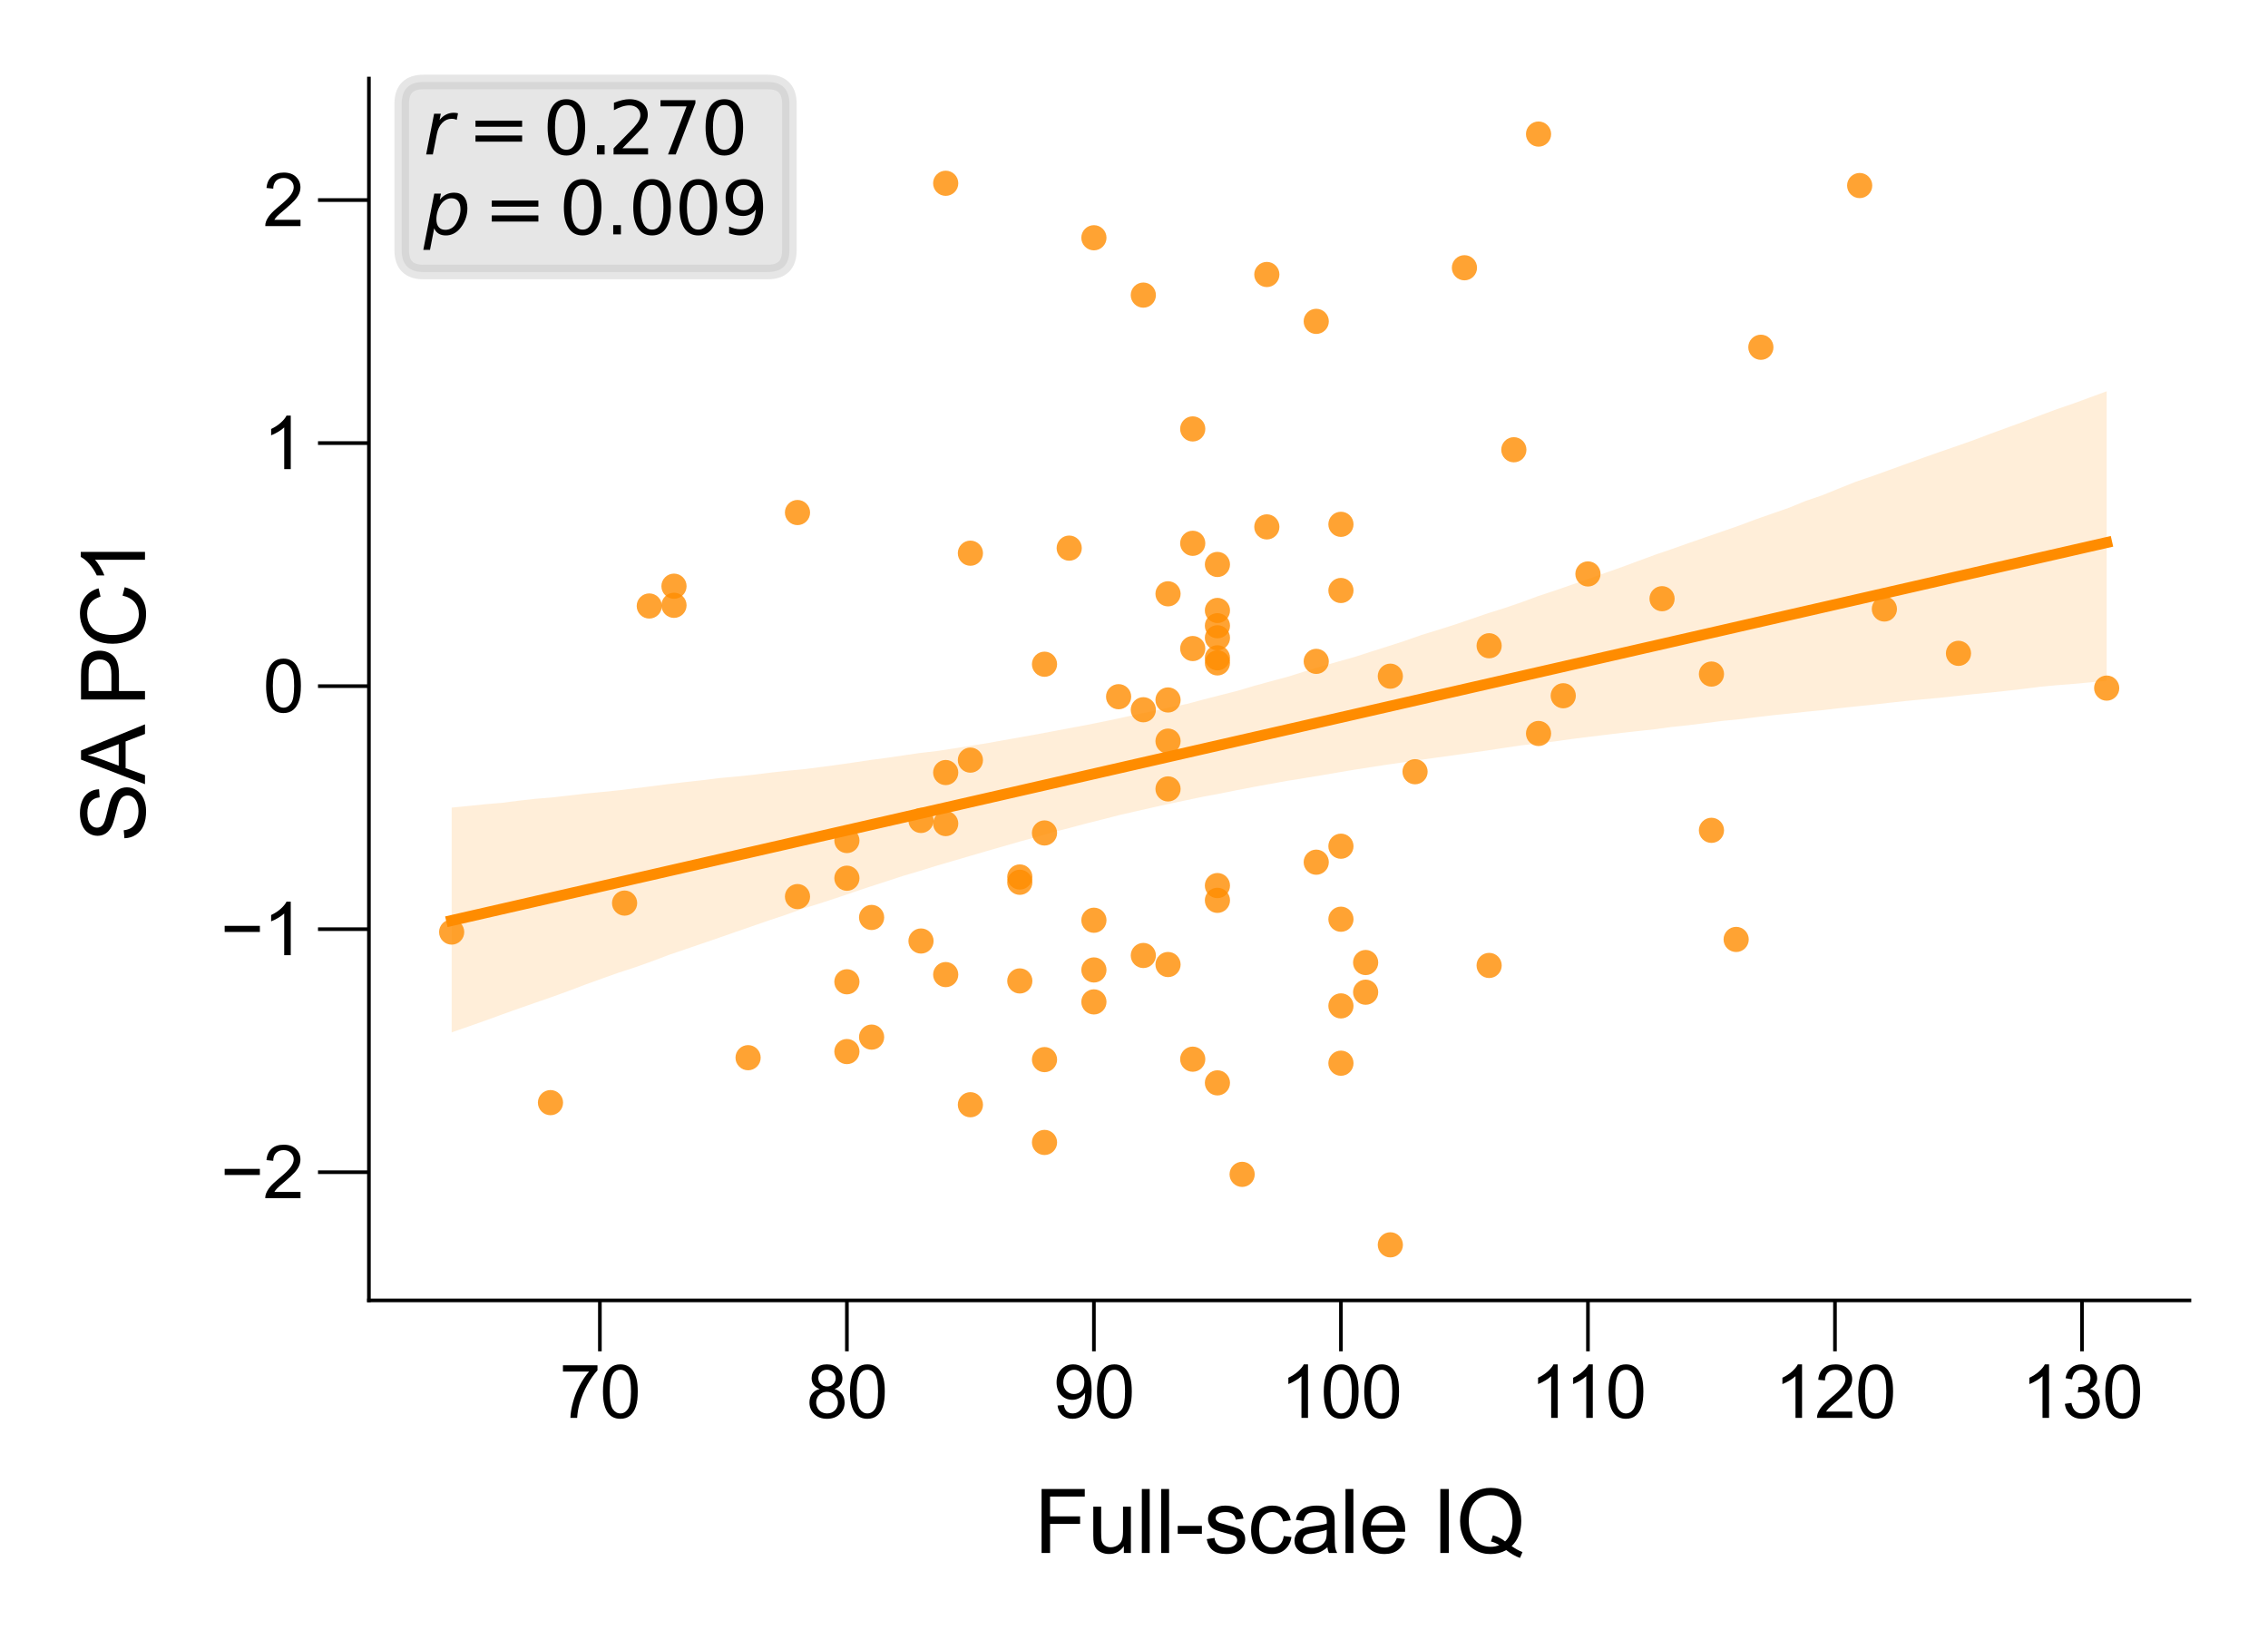 <?xml version="1.0" encoding="utf-8" standalone="no"?>
<!DOCTYPE svg PUBLIC "-//W3C//DTD SVG 1.1//EN"
  "http://www.w3.org/Graphics/SVG/1.1/DTD/svg11.dtd">
<svg xmlns:xlink="http://www.w3.org/1999/xlink" width="155.906pt" height="113.386pt" viewBox="0 0 155.906 113.386" xmlns="http://www.w3.org/2000/svg" version="1.1">
 <defs>
  <style type="text/css">*{stroke-linejoin: round; stroke-linecap: butt}</style>
 </defs>
 <g id="figure_1">
  <g id="patch_1">
   <path d="M 0 113.386 
L 155.906 113.386 
L 155.906 0 
L 0 0 
z
" style="fill: #ffffff"/>
  </g>
  <g id="axes_1">
   <g id="patch_2">
    <path d="M 25.36 89.406 
L 150.506 89.406 
L 150.506 5.4 
L 25.36 5.4 
z
" style="fill: #ffffff"/>
   </g>
   <g id="PathCollection_1">
    <defs>
     <path id="C0_0_d819a41966" d="M 0 0.866 
C 0.23 0.866 0.45 0.775 0.612 0.612 
C 0.775 0.45 0.866 0.23 0.866 -0 
C 0.866 -0.23 0.775 -0.45 0.612 -0.612 
C 0.45 -0.775 0.23 -0.866 0 -0.866 
C -0.23 -0.866 -0.45 -0.775 -0.612 -0.612 
C -0.775 -0.45 -0.866 -0.23 -0.866 0 
C -0.866 0.23 -0.775 0.45 -0.612 0.612 
C -0.45 0.775 -0.23 0.866 0 0.866 
z
"/>
    </defs>
    <g clip-path="url(#pbc779b080c)">
     <use xlink:href="#C0_0_d819a41966" x="92.178" y="40.599" style="fill: #ff8c00; fill-opacity: 0.8"/>
    </g>
    <g clip-path="url(#pbc779b080c)">
     <use xlink:href="#C0_0_d819a41966" x="92.178" y="69.159" style="fill: #ff8c00; fill-opacity: 0.8"/>
    </g>
    <g clip-path="url(#pbc779b080c)">
     <use xlink:href="#C0_0_d819a41966" x="104.064" y="30.922" style="fill: #ff8c00; fill-opacity: 0.8"/>
    </g>
    <g clip-path="url(#pbc779b080c)">
     <use xlink:href="#C0_0_d819a41966" x="65.009" y="67.007" style="fill: #ff8c00; fill-opacity: 0.8"/>
    </g>
    <g clip-path="url(#pbc779b080c)">
     <use xlink:href="#C0_0_d819a41966" x="92.178" y="36.049" style="fill: #ff8c00; fill-opacity: 0.8"/>
    </g>
    <g clip-path="url(#pbc779b080c)">
     <use xlink:href="#C0_0_d819a41966" x="78.594" y="65.693" style="fill: #ff8c00; fill-opacity: 0.8"/>
    </g>
    <g clip-path="url(#pbc779b080c)">
     <use xlink:href="#C0_0_d819a41966" x="107.46" y="47.835" style="fill: #ff8c00; fill-opacity: 0.8"/>
    </g>
    <g clip-path="url(#pbc779b080c)">
     <use xlink:href="#C0_0_d819a41966" x="63.311" y="56.409" style="fill: #ff8c00; fill-opacity: 0.8"/>
    </g>
    <g clip-path="url(#pbc779b080c)">
     <use xlink:href="#C0_0_d819a41966" x="81.99" y="29.49" style="fill: #ff8c00; fill-opacity: 0.8"/>
    </g>
    <g clip-path="url(#pbc779b080c)">
     <use xlink:href="#C0_0_d819a41966" x="83.688" y="41.971" style="fill: #ff8c00; fill-opacity: 0.8"/>
    </g>
    <g clip-path="url(#pbc779b080c)">
     <use xlink:href="#C0_0_d819a41966" x="100.668" y="18.409" style="fill: #ff8c00; fill-opacity: 0.8"/>
    </g>
    <g clip-path="url(#pbc779b080c)">
     <use xlink:href="#C0_0_d819a41966" x="71.801" y="57.27" style="fill: #ff8c00; fill-opacity: 0.8"/>
    </g>
    <g clip-path="url(#pbc779b080c)">
     <use xlink:href="#C0_0_d819a41966" x="80.292" y="54.241" style="fill: #ff8c00; fill-opacity: 0.8"/>
    </g>
    <g clip-path="url(#pbc779b080c)">
     <use xlink:href="#C0_0_d819a41966" x="85.386" y="80.742" style="fill: #ff8c00; fill-opacity: 0.8"/>
    </g>
    <g clip-path="url(#pbc779b080c)">
     <use xlink:href="#C0_0_d819a41966" x="144.817" y="47.31" style="fill: #ff8c00; fill-opacity: 0.8"/>
    </g>
    <g clip-path="url(#pbc779b080c)">
     <use xlink:href="#C0_0_d819a41966" x="127.837" y="12.757" style="fill: #ff8c00; fill-opacity: 0.8"/>
    </g>
    <g clip-path="url(#pbc779b080c)">
     <use xlink:href="#C0_0_d819a41966" x="58.217" y="72.299" style="fill: #ff8c00; fill-opacity: 0.8"/>
    </g>
    <g clip-path="url(#pbc779b080c)">
     <use xlink:href="#C0_0_d819a41966" x="58.217" y="67.501" style="fill: #ff8c00; fill-opacity: 0.8"/>
    </g>
    <g clip-path="url(#pbc779b080c)">
     <use xlink:href="#C0_0_d819a41966" x="117.648" y="57.088" style="fill: #ff8c00; fill-opacity: 0.8"/>
    </g>
    <g clip-path="url(#pbc779b080c)">
     <use xlink:href="#C0_0_d819a41966" x="90.48" y="59.279" style="fill: #ff8c00; fill-opacity: 0.8"/>
    </g>
    <g clip-path="url(#pbc779b080c)">
     <use xlink:href="#C0_0_d819a41966" x="59.915" y="63.078" style="fill: #ff8c00; fill-opacity: 0.8"/>
    </g>
    <g clip-path="url(#pbc779b080c)">
     <use xlink:href="#C0_0_d819a41966" x="65.009" y="12.601" style="fill: #ff8c00; fill-opacity: 0.8"/>
    </g>
    <g clip-path="url(#pbc779b080c)">
     <use xlink:href="#C0_0_d819a41966" x="66.707" y="52.262" style="fill: #ff8c00; fill-opacity: 0.8"/>
    </g>
    <g clip-path="url(#pbc779b080c)">
     <use xlink:href="#C0_0_d819a41966" x="92.178" y="73.099" style="fill: #ff8c00; fill-opacity: 0.8"/>
    </g>
    <g clip-path="url(#pbc779b080c)">
     <use xlink:href="#C0_0_d819a41966" x="51.425" y="72.72" style="fill: #ff8c00; fill-opacity: 0.8"/>
    </g>
    <g clip-path="url(#pbc779b080c)">
     <use xlink:href="#C0_0_d819a41966" x="80.292" y="40.827" style="fill: #ff8c00; fill-opacity: 0.8"/>
    </g>
    <g clip-path="url(#pbc779b080c)">
     <use xlink:href="#C0_0_d819a41966" x="92.178" y="63.2" style="fill: #ff8c00; fill-opacity: 0.8"/>
    </g>
    <g clip-path="url(#pbc779b080c)">
     <use xlink:href="#C0_0_d819a41966" x="129.535" y="41.871" style="fill: #ff8c00; fill-opacity: 0.8"/>
    </g>
    <g clip-path="url(#pbc779b080c)">
     <use xlink:href="#C0_0_d819a41966" x="114.252" y="41.163" style="fill: #ff8c00; fill-opacity: 0.8"/>
    </g>
    <g clip-path="url(#pbc779b080c)">
     <use xlink:href="#C0_0_d819a41966" x="37.841" y="75.81" style="fill: #ff8c00; fill-opacity: 0.8"/>
    </g>
    <g clip-path="url(#pbc779b080c)">
     <use xlink:href="#C0_0_d819a41966" x="117.648" y="46.344" style="fill: #ff8c00; fill-opacity: 0.8"/>
    </g>
    <g clip-path="url(#pbc779b080c)">
     <use xlink:href="#C0_0_d819a41966" x="93.876" y="68.218" style="fill: #ff8c00; fill-opacity: 0.8"/>
    </g>
    <g clip-path="url(#pbc779b080c)">
     <use xlink:href="#C0_0_d819a41966" x="83.688" y="45.227" style="fill: #ff8c00; fill-opacity: 0.8"/>
    </g>
    <g clip-path="url(#pbc779b080c)">
     <use xlink:href="#C0_0_d819a41966" x="83.688" y="60.887" style="fill: #ff8c00; fill-opacity: 0.8"/>
    </g>
    <g clip-path="url(#pbc779b080c)">
     <use xlink:href="#C0_0_d819a41966" x="80.292" y="66.315" style="fill: #ff8c00; fill-opacity: 0.8"/>
    </g>
    <g clip-path="url(#pbc779b080c)">
     <use xlink:href="#C0_0_d819a41966" x="87.084" y="36.226" style="fill: #ff8c00; fill-opacity: 0.8"/>
    </g>
    <g clip-path="url(#pbc779b080c)">
     <use xlink:href="#C0_0_d819a41966" x="70.103" y="60.296" style="fill: #ff8c00; fill-opacity: 0.8"/>
    </g>
    <g clip-path="url(#pbc779b080c)">
     <use xlink:href="#C0_0_d819a41966" x="70.103" y="67.443" style="fill: #ff8c00; fill-opacity: 0.8"/>
    </g>
    <g clip-path="url(#pbc779b080c)">
     <use xlink:href="#C0_0_d819a41966" x="58.217" y="60.38" style="fill: #ff8c00; fill-opacity: 0.8"/>
    </g>
    <g clip-path="url(#pbc779b080c)">
     <use xlink:href="#C0_0_d819a41966" x="83.688" y="61.902" style="fill: #ff8c00; fill-opacity: 0.8"/>
    </g>
    <g clip-path="url(#pbc779b080c)">
     <use xlink:href="#C0_0_d819a41966" x="54.821" y="35.239" style="fill: #ff8c00; fill-opacity: 0.8"/>
    </g>
    <g clip-path="url(#pbc779b080c)">
     <use xlink:href="#C0_0_d819a41966" x="70.103" y="60.66" style="fill: #ff8c00; fill-opacity: 0.8"/>
    </g>
    <g clip-path="url(#pbc779b080c)">
     <use xlink:href="#C0_0_d819a41966" x="102.366" y="44.398" style="fill: #ff8c00; fill-opacity: 0.8"/>
    </g>
    <g clip-path="url(#pbc779b080c)">
     <use xlink:href="#C0_0_d819a41966" x="44.633" y="41.664" style="fill: #ff8c00; fill-opacity: 0.8"/>
    </g>
    <g clip-path="url(#pbc779b080c)">
     <use xlink:href="#C0_0_d819a41966" x="97.272" y="53.059" style="fill: #ff8c00; fill-opacity: 0.8"/>
    </g>
    <g clip-path="url(#pbc779b080c)">
     <use xlink:href="#C0_0_d819a41966" x="73.499" y="37.686" style="fill: #ff8c00; fill-opacity: 0.8"/>
    </g>
    <g clip-path="url(#pbc779b080c)">
     <use xlink:href="#C0_0_d819a41966" x="31.048" y="64.082" style="fill: #ff8c00; fill-opacity: 0.8"/>
    </g>
    <g clip-path="url(#pbc779b080c)">
     <use xlink:href="#C0_0_d819a41966" x="134.629" y="44.919" style="fill: #ff8c00; fill-opacity: 0.8"/>
    </g>
    <g clip-path="url(#pbc779b080c)">
     <use xlink:href="#C0_0_d819a41966" x="76.895" y="47.901" style="fill: #ff8c00; fill-opacity: 0.8"/>
    </g>
    <g clip-path="url(#pbc779b080c)">
     <use xlink:href="#C0_0_d819a41966" x="66.707" y="38.034" style="fill: #ff8c00; fill-opacity: 0.8"/>
    </g>
    <g clip-path="url(#pbc779b080c)">
     <use xlink:href="#C0_0_d819a41966" x="46.331" y="41.618" style="fill: #ff8c00; fill-opacity: 0.8"/>
    </g>
    <g clip-path="url(#pbc779b080c)">
     <use xlink:href="#C0_0_d819a41966" x="46.331" y="40.303" style="fill: #ff8c00; fill-opacity: 0.8"/>
    </g>
    <g clip-path="url(#pbc779b080c)">
     <use xlink:href="#C0_0_d819a41966" x="80.292" y="48.126" style="fill: #ff8c00; fill-opacity: 0.8"/>
    </g>
    <g clip-path="url(#pbc779b080c)">
     <use xlink:href="#C0_0_d819a41966" x="95.574" y="46.491" style="fill: #ff8c00; fill-opacity: 0.8"/>
    </g>
    <g clip-path="url(#pbc779b080c)">
     <use xlink:href="#C0_0_d819a41966" x="90.48" y="22.095" style="fill: #ff8c00; fill-opacity: 0.8"/>
    </g>
    <g clip-path="url(#pbc779b080c)">
     <use xlink:href="#C0_0_d819a41966" x="66.707" y="75.955" style="fill: #ff8c00; fill-opacity: 0.8"/>
    </g>
    <g clip-path="url(#pbc779b080c)">
     <use xlink:href="#C0_0_d819a41966" x="65.009" y="53.115" style="fill: #ff8c00; fill-opacity: 0.8"/>
    </g>
    <g clip-path="url(#pbc779b080c)">
     <use xlink:href="#C0_0_d819a41966" x="83.688" y="43.022" style="fill: #ff8c00; fill-opacity: 0.8"/>
    </g>
    <g clip-path="url(#pbc779b080c)">
     <use xlink:href="#C0_0_d819a41966" x="75.197" y="16.347" style="fill: #ff8c00; fill-opacity: 0.8"/>
    </g>
    <g clip-path="url(#pbc779b080c)">
     <use xlink:href="#C0_0_d819a41966" x="81.99" y="72.823" style="fill: #ff8c00; fill-opacity: 0.8"/>
    </g>
    <g clip-path="url(#pbc779b080c)">
     <use xlink:href="#C0_0_d819a41966" x="75.197" y="63.27" style="fill: #ff8c00; fill-opacity: 0.8"/>
    </g>
    <g clip-path="url(#pbc779b080c)">
     <use xlink:href="#C0_0_d819a41966" x="90.48" y="45.472" style="fill: #ff8c00; fill-opacity: 0.8"/>
    </g>
    <g clip-path="url(#pbc779b080c)">
     <use xlink:href="#C0_0_d819a41966" x="65.009" y="56.624" style="fill: #ff8c00; fill-opacity: 0.8"/>
    </g>
    <g clip-path="url(#pbc779b080c)">
     <use xlink:href="#C0_0_d819a41966" x="81.99" y="44.59" style="fill: #ff8c00; fill-opacity: 0.8"/>
    </g>
    <g clip-path="url(#pbc779b080c)">
     <use xlink:href="#C0_0_d819a41966" x="78.594" y="48.798" style="fill: #ff8c00; fill-opacity: 0.8"/>
    </g>
    <g clip-path="url(#pbc779b080c)">
     <use xlink:href="#C0_0_d819a41966" x="119.346" y="64.59" style="fill: #ff8c00; fill-opacity: 0.8"/>
    </g>
    <g clip-path="url(#pbc779b080c)">
     <use xlink:href="#C0_0_d819a41966" x="87.084" y="18.873" style="fill: #ff8c00; fill-opacity: 0.8"/>
    </g>
    <g clip-path="url(#pbc779b080c)">
     <use xlink:href="#C0_0_d819a41966" x="95.574" y="85.587" style="fill: #ff8c00; fill-opacity: 0.8"/>
    </g>
    <g clip-path="url(#pbc779b080c)">
     <use xlink:href="#C0_0_d819a41966" x="121.045" y="23.876" style="fill: #ff8c00; fill-opacity: 0.8"/>
    </g>
    <g clip-path="url(#pbc779b080c)">
     <use xlink:href="#C0_0_d819a41966" x="71.801" y="45.668" style="fill: #ff8c00; fill-opacity: 0.8"/>
    </g>
    <g clip-path="url(#pbc779b080c)">
     <use xlink:href="#C0_0_d819a41966" x="83.688" y="38.809" style="fill: #ff8c00; fill-opacity: 0.8"/>
    </g>
    <g clip-path="url(#pbc779b080c)">
     <use xlink:href="#C0_0_d819a41966" x="83.688" y="43.85" style="fill: #ff8c00; fill-opacity: 0.8"/>
    </g>
    <g clip-path="url(#pbc779b080c)">
     <use xlink:href="#C0_0_d819a41966" x="102.366" y="66.378" style="fill: #ff8c00; fill-opacity: 0.8"/>
    </g>
    <g clip-path="url(#pbc779b080c)">
     <use xlink:href="#C0_0_d819a41966" x="105.762" y="9.218" style="fill: #ff8c00; fill-opacity: 0.8"/>
    </g>
    <g clip-path="url(#pbc779b080c)">
     <use xlink:href="#C0_0_d819a41966" x="75.197" y="68.884" style="fill: #ff8c00; fill-opacity: 0.8"/>
    </g>
    <g clip-path="url(#pbc779b080c)">
     <use xlink:href="#C0_0_d819a41966" x="54.821" y="61.644" style="fill: #ff8c00; fill-opacity: 0.8"/>
    </g>
    <g clip-path="url(#pbc779b080c)">
     <use xlink:href="#C0_0_d819a41966" x="42.935" y="62.091" style="fill: #ff8c00; fill-opacity: 0.8"/>
    </g>
    <g clip-path="url(#pbc779b080c)">
     <use xlink:href="#C0_0_d819a41966" x="105.762" y="50.429" style="fill: #ff8c00; fill-opacity: 0.8"/>
    </g>
    <g clip-path="url(#pbc779b080c)">
     <use xlink:href="#C0_0_d819a41966" x="92.178" y="58.18" style="fill: #ff8c00; fill-opacity: 0.8"/>
    </g>
    <g clip-path="url(#pbc779b080c)">
     <use xlink:href="#C0_0_d819a41966" x="71.801" y="72.852" style="fill: #ff8c00; fill-opacity: 0.8"/>
    </g>
    <g clip-path="url(#pbc779b080c)">
     <use xlink:href="#C0_0_d819a41966" x="71.801" y="78.547" style="fill: #ff8c00; fill-opacity: 0.8"/>
    </g>
    <g clip-path="url(#pbc779b080c)">
     <use xlink:href="#C0_0_d819a41966" x="78.594" y="20.29" style="fill: #ff8c00; fill-opacity: 0.8"/>
    </g>
    <g clip-path="url(#pbc779b080c)">
     <use xlink:href="#C0_0_d819a41966" x="81.99" y="37.354" style="fill: #ff8c00; fill-opacity: 0.8"/>
    </g>
    <g clip-path="url(#pbc779b080c)">
     <use xlink:href="#C0_0_d819a41966" x="75.197" y="66.688" style="fill: #ff8c00; fill-opacity: 0.8"/>
    </g>
    <g clip-path="url(#pbc779b080c)">
     <use xlink:href="#C0_0_d819a41966" x="59.915" y="71.306" style="fill: #ff8c00; fill-opacity: 0.8"/>
    </g>
    <g clip-path="url(#pbc779b080c)">
     <use xlink:href="#C0_0_d819a41966" x="93.876" y="66.177" style="fill: #ff8c00; fill-opacity: 0.8"/>
    </g>
    <g clip-path="url(#pbc779b080c)">
     <use xlink:href="#C0_0_d819a41966" x="63.311" y="64.698" style="fill: #ff8c00; fill-opacity: 0.8"/>
    </g>
    <g clip-path="url(#pbc779b080c)">
     <use xlink:href="#C0_0_d819a41966" x="83.688" y="45.577" style="fill: #ff8c00; fill-opacity: 0.8"/>
    </g>
    <g clip-path="url(#pbc779b080c)">
     <use xlink:href="#C0_0_d819a41966" x="83.688" y="74.451" style="fill: #ff8c00; fill-opacity: 0.8"/>
    </g>
    <g clip-path="url(#pbc779b080c)">
     <use xlink:href="#C0_0_d819a41966" x="109.158" y="39.461" style="fill: #ff8c00; fill-opacity: 0.8"/>
    </g>
    <g clip-path="url(#pbc779b080c)">
     <use xlink:href="#C0_0_d819a41966" x="80.292" y="50.955" style="fill: #ff8c00; fill-opacity: 0.8"/>
    </g>
    <g clip-path="url(#pbc779b080c)">
     <use xlink:href="#C0_0_d819a41966" x="58.217" y="57.79" style="fill: #ff8c00; fill-opacity: 0.8"/>
    </g>
   </g>
   <g id="PolyCollection_1">
    <path d="M 31.048 55.526 
L 31.048 70.978 
L 32.198 70.579 
L 33.347 70.174 
L 34.496 69.755 
L 35.645 69.344 
L 36.794 68.943 
L 37.944 68.544 
L 39.093 68.127 
L 40.242 67.692 
L 41.391 67.278 
L 42.54 66.87 
L 43.689 66.495 
L 44.839 66.084 
L 45.988 65.649 
L 47.137 65.258 
L 48.286 64.865 
L 49.435 64.471 
L 50.584 64.069 
L 51.734 63.671 
L 52.883 63.273 
L 54.032 62.892 
L 55.181 62.477 
L 56.33 62.121 
L 57.48 61.747 
L 58.629 61.353 
L 59.778 60.97 
L 60.927 60.598 
L 62.076 60.222 
L 63.225 59.881 
L 64.375 59.525 
L 65.524 59.189 
L 66.673 58.853 
L 67.822 58.517 
L 68.971 58.186 
L 70.12 57.855 
L 71.27 57.542 
L 72.419 57.205 
L 73.568 56.913 
L 74.717 56.605 
L 75.866 56.319 
L 77.016 56.021 
L 78.165 55.761 
L 79.314 55.5 
L 80.463 55.245 
L 81.612 55.005 
L 82.761 54.765 
L 83.911 54.553 
L 85.06 54.319 
L 86.209 54.101 
L 87.358 53.89 
L 88.507 53.684 
L 89.657 53.499 
L 90.806 53.311 
L 91.955 53.113 
L 93.104 52.92 
L 94.253 52.741 
L 95.402 52.565 
L 96.552 52.402 
L 97.701 52.236 
L 98.85 52.074 
L 99.999 51.917 
L 101.148 51.753 
L 102.297 51.588 
L 103.447 51.413 
L 104.596 51.243 
L 105.745 51.107 
L 106.894 50.973 
L 108.043 50.809 
L 109.193 50.666 
L 110.342 50.526 
L 111.491 50.387 
L 112.64 50.26 
L 113.789 50.135 
L 114.938 49.979 
L 116.088 49.858 
L 117.237 49.716 
L 118.386 49.567 
L 119.535 49.453 
L 120.684 49.315 
L 121.834 49.179 
L 122.983 49.062 
L 124.132 48.936 
L 125.281 48.826 
L 126.43 48.692 
L 127.579 48.568 
L 128.729 48.45 
L 129.878 48.319 
L 131.027 48.194 
L 132.176 48.083 
L 133.325 47.978 
L 134.474 47.854 
L 135.624 47.729 
L 136.773 47.62 
L 137.922 47.498 
L 139.071 47.366 
L 140.22 47.221 
L 141.37 47.112 
L 142.519 47.022 
L 143.668 46.917 
L 144.817 46.798 
L 144.817 26.901 
L 144.817 26.901 
L 143.668 27.324 
L 142.519 27.746 
L 141.37 28.14 
L 140.22 28.566 
L 139.071 29.003 
L 137.922 29.422 
L 136.773 29.841 
L 135.624 30.276 
L 134.474 30.68 
L 133.325 31.076 
L 132.176 31.481 
L 131.027 31.897 
L 129.878 32.313 
L 128.729 32.728 
L 127.579 33.117 
L 126.43 33.577 
L 125.281 34.046 
L 124.132 34.437 
L 122.983 34.908 
L 121.834 35.308 
L 120.684 35.71 
L 119.535 36.142 
L 118.386 36.54 
L 117.237 36.938 
L 116.088 37.336 
L 114.938 37.743 
L 113.789 38.137 
L 112.64 38.56 
L 111.491 38.986 
L 110.342 39.391 
L 109.193 39.807 
L 108.043 40.201 
L 106.894 40.601 
L 105.745 40.98 
L 104.596 41.405 
L 103.447 41.798 
L 102.297 42.159 
L 101.148 42.552 
L 99.999 42.945 
L 98.85 43.308 
L 97.701 43.662 
L 96.552 44.066 
L 95.402 44.438 
L 94.253 44.801 
L 93.104 45.173 
L 91.955 45.494 
L 90.806 45.824 
L 89.657 46.173 
L 88.507 46.532 
L 87.358 46.842 
L 86.209 47.156 
L 85.06 47.498 
L 83.911 47.789 
L 82.761 48.085 
L 81.612 48.393 
L 80.463 48.624 
L 79.314 48.881 
L 78.165 49.109 
L 77.016 49.367 
L 75.866 49.608 
L 74.717 49.839 
L 73.568 50.055 
L 72.419 50.272 
L 71.27 50.486 
L 70.12 50.691 
L 68.971 50.895 
L 67.822 51.101 
L 66.673 51.284 
L 65.524 51.466 
L 64.375 51.638 
L 63.225 51.772 
L 62.076 51.94 
L 60.927 52.108 
L 59.778 52.26 
L 58.629 52.432 
L 57.48 52.596 
L 56.33 52.747 
L 55.181 52.894 
L 54.032 53.001 
L 52.883 53.13 
L 51.734 53.273 
L 50.584 53.392 
L 49.435 53.497 
L 48.286 53.642 
L 47.137 53.767 
L 45.988 53.902 
L 44.839 54.052 
L 43.689 54.193 
L 42.54 54.334 
L 41.391 54.452 
L 40.242 54.563 
L 39.093 54.696 
L 37.944 54.828 
L 36.794 54.922 
L 35.645 55.051 
L 34.496 55.198 
L 33.347 55.295 
L 32.198 55.414 
L 31.048 55.526 
z
" clip-path="url(#pbc779b080c)" style="fill: #ff8c00; fill-opacity: 0.15"/>
   </g>
   <g id="matplotlib.axis_1">
    <g id="xtick_1">
     <g id="line2d_1">
      <defs>
       <path id="mce7ed8a219" d="M 0 0 
L 0 3.5 
" style="stroke: #000000; stroke-width: 0.25"/>
      </defs>
      <g>
       <use xlink:href="#mce7ed8a219" x="41.237" y="89.406" style="stroke: #000000; stroke-width: 0.25"/>
      </g>
     </g>
     <g id="text_1">
      <!-- 70 -->
      <g transform="translate(38.456 97.485) scale(0.05 -0.05)">
       <defs>
        <path id="ArialMT-37" d="M 303 3981 
L 303 4522 
L 3269 4522 
L 3269 4084 
Q 2831 3619 2401 2847 
Q 1972 2075 1738 1259 
Q 1569 684 1522 0 
L 944 0 
Q 953 541 1156 1306 
Q 1359 2072 1739 2783 
Q 2119 3494 2547 3981 
L 303 3981 
z
" transform="scale(0.016)"/>
        <path id="ArialMT-30" d="M 266 2259 
Q 266 3072 433 3567 
Q 600 4063 929 4331 
Q 1259 4600 1759 4600 
Q 2128 4600 2406 4451 
Q 2684 4303 2865 4023 
Q 3047 3744 3150 3342 
Q 3253 2941 3253 2259 
Q 3253 1453 3087 958 
Q 2922 463 2592 192 
Q 2263 -78 1759 -78 
Q 1097 -78 719 397 
Q 266 969 266 2259 
z
M 844 2259 
Q 844 1131 1108 757 
Q 1372 384 1759 384 
Q 2147 384 2411 759 
Q 2675 1134 2675 2259 
Q 2675 3391 2411 3762 
Q 2147 4134 1753 4134 
Q 1366 4134 1134 3806 
Q 844 3388 844 2259 
z
" transform="scale(0.016)"/>
       </defs>
       <use xlink:href="#ArialMT-37"/>
       <use xlink:href="#ArialMT-30" x="55.615"/>
      </g>
     </g>
    </g>
    <g id="xtick_2">
     <g id="line2d_2">
      <g>
       <use xlink:href="#mce7ed8a219" x="58.217" y="89.406" style="stroke: #000000; stroke-width: 0.25"/>
      </g>
     </g>
     <g id="text_2">
      <!-- 80 -->
      <g transform="translate(55.437 97.485) scale(0.05 -0.05)">
       <defs>
        <path id="ArialMT-38" d="M 1131 2484 
Q 781 2613 612 2850 
Q 444 3088 444 3419 
Q 444 3919 803 4259 
Q 1163 4600 1759 4600 
Q 2359 4600 2725 4251 
Q 3091 3903 3091 3403 
Q 3091 3084 2923 2848 
Q 2756 2613 2416 2484 
Q 2838 2347 3058 2040 
Q 3278 1734 3278 1309 
Q 3278 722 2862 322 
Q 2447 -78 1769 -78 
Q 1091 -78 675 323 
Q 259 725 259 1325 
Q 259 1772 486 2073 
Q 713 2375 1131 2484 
z
M 1019 3438 
Q 1019 3113 1228 2906 
Q 1438 2700 1772 2700 
Q 2097 2700 2305 2904 
Q 2513 3109 2513 3406 
Q 2513 3716 2298 3927 
Q 2084 4138 1766 4138 
Q 1444 4138 1231 3931 
Q 1019 3725 1019 3438 
z
M 838 1322 
Q 838 1081 952 856 
Q 1066 631 1291 507 
Q 1516 384 1775 384 
Q 2178 384 2440 643 
Q 2703 903 2703 1303 
Q 2703 1709 2433 1975 
Q 2163 2241 1756 2241 
Q 1359 2241 1098 1978 
Q 838 1716 838 1322 
z
" transform="scale(0.016)"/>
       </defs>
       <use xlink:href="#ArialMT-38"/>
       <use xlink:href="#ArialMT-30" x="55.615"/>
      </g>
     </g>
    </g>
    <g id="xtick_3">
     <g id="line2d_3">
      <g>
       <use xlink:href="#mce7ed8a219" x="75.197" y="89.406" style="stroke: #000000; stroke-width: 0.25"/>
      </g>
     </g>
     <g id="text_3">
      <!-- 90 -->
      <g transform="translate(72.417 97.485) scale(0.05 -0.05)">
       <defs>
        <path id="ArialMT-39" d="M 350 1059 
L 891 1109 
Q 959 728 1153 556 
Q 1347 384 1650 384 
Q 1909 384 2104 503 
Q 2300 622 2425 820 
Q 2550 1019 2634 1356 
Q 2719 1694 2719 2044 
Q 2719 2081 2716 2156 
Q 2547 1888 2255 1720 
Q 1963 1553 1622 1553 
Q 1053 1553 659 1965 
Q 266 2378 266 3053 
Q 266 3750 677 4175 
Q 1088 4600 1706 4600 
Q 2153 4600 2523 4359 
Q 2894 4119 3086 3673 
Q 3278 3228 3278 2384 
Q 3278 1506 3087 986 
Q 2897 466 2520 194 
Q 2144 -78 1638 -78 
Q 1100 -78 759 220 
Q 419 519 350 1059 
z
M 2653 3081 
Q 2653 3566 2395 3850 
Q 2138 4134 1775 4134 
Q 1400 4134 1122 3828 
Q 844 3522 844 3034 
Q 844 2597 1108 2323 
Q 1372 2050 1759 2050 
Q 2150 2050 2401 2323 
Q 2653 2597 2653 3081 
z
" transform="scale(0.016)"/>
       </defs>
       <use xlink:href="#ArialMT-39"/>
       <use xlink:href="#ArialMT-30" x="55.615"/>
      </g>
     </g>
    </g>
    <g id="xtick_4">
     <g id="line2d_4">
      <g>
       <use xlink:href="#mce7ed8a219" x="92.178" y="89.406" style="stroke: #000000; stroke-width: 0.25"/>
      </g>
     </g>
     <g id="text_4">
      <!-- 100 -->
      <g transform="translate(88.007 97.485) scale(0.05 -0.05)">
       <defs>
        <path id="ArialMT-31" d="M 2384 0 
L 1822 0 
L 1822 3584 
Q 1619 3391 1289 3197 
Q 959 3003 697 2906 
L 697 3450 
Q 1169 3672 1522 3987 
Q 1875 4303 2022 4600 
L 2384 4600 
L 2384 0 
z
" transform="scale(0.016)"/>
       </defs>
       <use xlink:href="#ArialMT-31"/>
       <use xlink:href="#ArialMT-30" x="55.615"/>
       <use xlink:href="#ArialMT-30" x="111.23"/>
      </g>
     </g>
    </g>
    <g id="xtick_5">
     <g id="line2d_5">
      <g>
       <use xlink:href="#mce7ed8a219" x="109.158" y="89.406" style="stroke: #000000; stroke-width: 0.25"/>
      </g>
     </g>
     <g id="text_5">
      <!-- 110 -->
      <g transform="translate(105.172 97.485) scale(0.05 -0.05)">
       <use xlink:href="#ArialMT-31"/>
       <use xlink:href="#ArialMT-31" x="48.24"/>
       <use xlink:href="#ArialMT-30" x="103.855"/>
      </g>
     </g>
    </g>
    <g id="xtick_6">
     <g id="line2d_6">
      <g>
       <use xlink:href="#mce7ed8a219" x="126.139" y="89.406" style="stroke: #000000; stroke-width: 0.25"/>
      </g>
     </g>
     <g id="text_6">
      <!-- 120 -->
      <g transform="translate(121.968 97.485) scale(0.05 -0.05)">
       <defs>
        <path id="ArialMT-32" d="M 3222 541 
L 3222 0 
L 194 0 
Q 188 203 259 391 
Q 375 700 629 1000 
Q 884 1300 1366 1694 
Q 2113 2306 2375 2664 
Q 2638 3022 2638 3341 
Q 2638 3675 2398 3904 
Q 2159 4134 1775 4134 
Q 1369 4134 1125 3890 
Q 881 3647 878 3216 
L 300 3275 
Q 359 3922 746 4261 
Q 1134 4600 1788 4600 
Q 2447 4600 2831 4234 
Q 3216 3869 3216 3328 
Q 3216 3053 3103 2787 
Q 2991 2522 2730 2228 
Q 2469 1934 1863 1422 
Q 1356 997 1212 845 
Q 1069 694 975 541 
L 3222 541 
z
" transform="scale(0.016)"/>
       </defs>
       <use xlink:href="#ArialMT-31"/>
       <use xlink:href="#ArialMT-32" x="55.615"/>
       <use xlink:href="#ArialMT-30" x="111.23"/>
      </g>
     </g>
    </g>
    <g id="xtick_7">
     <g id="line2d_7">
      <g>
       <use xlink:href="#mce7ed8a219" x="143.119" y="89.406" style="stroke: #000000; stroke-width: 0.25"/>
      </g>
     </g>
     <g id="text_7">
      <!-- 130 -->
      <g transform="translate(138.948 97.485) scale(0.05 -0.05)">
       <defs>
        <path id="ArialMT-33" d="M 269 1209 
L 831 1284 
Q 928 806 1161 595 
Q 1394 384 1728 384 
Q 2125 384 2398 659 
Q 2672 934 2672 1341 
Q 2672 1728 2419 1979 
Q 2166 2231 1775 2231 
Q 1616 2231 1378 2169 
L 1441 2663 
Q 1497 2656 1531 2656 
Q 1891 2656 2178 2843 
Q 2466 3031 2466 3422 
Q 2466 3731 2256 3934 
Q 2047 4138 1716 4138 
Q 1388 4138 1169 3931 
Q 950 3725 888 3313 
L 325 3413 
Q 428 3978 793 4289 
Q 1159 4600 1703 4600 
Q 2078 4600 2393 4439 
Q 2709 4278 2876 4000 
Q 3044 3722 3044 3409 
Q 3044 3113 2884 2869 
Q 2725 2625 2413 2481 
Q 2819 2388 3044 2092 
Q 3269 1797 3269 1353 
Q 3269 753 2831 336 
Q 2394 -81 1725 -81 
Q 1122 -81 723 278 
Q 325 638 269 1209 
z
" transform="scale(0.016)"/>
       </defs>
       <use xlink:href="#ArialMT-31"/>
       <use xlink:href="#ArialMT-33" x="55.615"/>
       <use xlink:href="#ArialMT-30" x="111.23"/>
      </g>
     </g>
    </g>
    <g id="text_8">
     <!-- Full-scale IQ -->
     <g transform="translate(71.097 106.773) scale(0.06 -0.06)">
      <defs>
       <path id="ArialMT-46" d="M 525 0 
L 525 4581 
L 3616 4581 
L 3616 4041 
L 1131 4041 
L 1131 2622 
L 3281 2622 
L 3281 2081 
L 1131 2081 
L 1131 0 
L 525 0 
z
" transform="scale(0.016)"/>
       <path id="ArialMT-75" d="M 2597 0 
L 2597 488 
Q 2209 -75 1544 -75 
Q 1250 -75 995 37 
Q 741 150 617 320 
Q 494 491 444 738 
Q 409 903 409 1263 
L 409 3319 
L 972 3319 
L 972 1478 
Q 972 1038 1006 884 
Q 1059 663 1231 536 
Q 1403 409 1656 409 
Q 1909 409 2131 539 
Q 2353 669 2445 892 
Q 2538 1116 2538 1541 
L 2538 3319 
L 3100 3319 
L 3100 0 
L 2597 0 
z
" transform="scale(0.016)"/>
       <path id="ArialMT-6c" d="M 409 0 
L 409 4581 
L 972 4581 
L 972 0 
L 409 0 
z
" transform="scale(0.016)"/>
       <path id="ArialMT-2d" d="M 203 1375 
L 203 1941 
L 1931 1941 
L 1931 1375 
L 203 1375 
z
" transform="scale(0.016)"/>
       <path id="ArialMT-73" d="M 197 991 
L 753 1078 
Q 800 744 1014 566 
Q 1228 388 1613 388 
Q 2000 388 2187 545 
Q 2375 703 2375 916 
Q 2375 1106 2209 1216 
Q 2094 1291 1634 1406 
Q 1016 1563 777 1677 
Q 538 1791 414 1992 
Q 291 2194 291 2438 
Q 291 2659 392 2848 
Q 494 3038 669 3163 
Q 800 3259 1026 3326 
Q 1253 3394 1513 3394 
Q 1903 3394 2198 3281 
Q 2494 3169 2634 2976 
Q 2775 2784 2828 2463 
L 2278 2388 
Q 2241 2644 2061 2787 
Q 1881 2931 1553 2931 
Q 1166 2931 1000 2803 
Q 834 2675 834 2503 
Q 834 2394 903 2306 
Q 972 2216 1119 2156 
Q 1203 2125 1616 2013 
Q 2213 1853 2448 1751 
Q 2684 1650 2818 1456 
Q 2953 1263 2953 975 
Q 2953 694 2789 445 
Q 2625 197 2315 61 
Q 2006 -75 1616 -75 
Q 969 -75 630 194 
Q 291 463 197 991 
z
" transform="scale(0.016)"/>
       <path id="ArialMT-63" d="M 2588 1216 
L 3141 1144 
Q 3050 572 2676 248 
Q 2303 -75 1759 -75 
Q 1078 -75 664 370 
Q 250 816 250 1647 
Q 250 2184 428 2587 
Q 606 2991 970 3192 
Q 1334 3394 1763 3394 
Q 2303 3394 2647 3120 
Q 2991 2847 3088 2344 
L 2541 2259 
Q 2463 2594 2264 2762 
Q 2066 2931 1784 2931 
Q 1359 2931 1093 2626 
Q 828 2322 828 1663 
Q 828 994 1084 691 
Q 1341 388 1753 388 
Q 2084 388 2306 591 
Q 2528 794 2588 1216 
z
" transform="scale(0.016)"/>
       <path id="ArialMT-61" d="M 2588 409 
Q 2275 144 1986 34 
Q 1697 -75 1366 -75 
Q 819 -75 525 192 
Q 231 459 231 875 
Q 231 1119 342 1320 
Q 453 1522 633 1644 
Q 813 1766 1038 1828 
Q 1203 1872 1538 1913 
Q 2219 1994 2541 2106 
Q 2544 2222 2544 2253 
Q 2544 2597 2384 2738 
Q 2169 2928 1744 2928 
Q 1347 2928 1158 2789 
Q 969 2650 878 2297 
L 328 2372 
Q 403 2725 575 2942 
Q 747 3159 1072 3276 
Q 1397 3394 1825 3394 
Q 2250 3394 2515 3294 
Q 2781 3194 2906 3042 
Q 3031 2891 3081 2659 
Q 3109 2516 3109 2141 
L 3109 1391 
Q 3109 606 3145 398 
Q 3181 191 3288 0 
L 2700 0 
Q 2613 175 2588 409 
z
M 2541 1666 
Q 2234 1541 1622 1453 
Q 1275 1403 1131 1340 
Q 988 1278 909 1158 
Q 831 1038 831 891 
Q 831 666 1001 516 
Q 1172 366 1500 366 
Q 1825 366 2078 508 
Q 2331 650 2450 897 
Q 2541 1088 2541 1459 
L 2541 1666 
z
" transform="scale(0.016)"/>
       <path id="ArialMT-65" d="M 2694 1069 
L 3275 997 
Q 3138 488 2766 206 
Q 2394 -75 1816 -75 
Q 1088 -75 661 373 
Q 234 822 234 1631 
Q 234 2469 665 2931 
Q 1097 3394 1784 3394 
Q 2450 3394 2872 2941 
Q 3294 2488 3294 1666 
Q 3294 1616 3291 1516 
L 816 1516 
Q 847 969 1125 678 
Q 1403 388 1819 388 
Q 2128 388 2347 550 
Q 2566 713 2694 1069 
z
M 847 1978 
L 2700 1978 
Q 2663 2397 2488 2606 
Q 2219 2931 1791 2931 
Q 1403 2931 1139 2672 
Q 875 2413 847 1978 
z
" transform="scale(0.016)"/>
       <path id="ArialMT-20" transform="scale(0.016)"/>
       <path id="ArialMT-49" d="M 597 0 
L 597 4581 
L 1203 4581 
L 1203 0 
L 597 0 
z
" transform="scale(0.016)"/>
       <path id="ArialMT-51" d="M 3966 491 
Q 4388 200 4744 66 
L 4566 -356 
Q 4072 -178 3581 206 
Q 3072 -78 2456 -78 
Q 1834 -78 1328 222 
Q 822 522 548 1065 
Q 275 1609 275 2291 
Q 275 2969 550 3525 
Q 825 4081 1333 4372 
Q 1841 4663 2469 4663 
Q 3103 4663 3612 4361 
Q 4122 4059 4389 3517 
Q 4656 2975 4656 2294 
Q 4656 1728 4484 1276 
Q 4313 825 3966 491 
z
M 2631 1266 
Q 3156 1119 3497 828 
Q 4031 1316 4031 2294 
Q 4031 2850 3842 3265 
Q 3653 3681 3289 3911 
Q 2925 4141 2472 4141 
Q 1794 4141 1347 3677 
Q 900 3213 900 2291 
Q 900 1397 1342 919 
Q 1784 441 2472 441 
Q 2797 441 3084 563 
Q 2800 747 2484 825 
L 2631 1266 
z
" transform="scale(0.016)"/>
      </defs>
      <use xlink:href="#ArialMT-46"/>
      <use xlink:href="#ArialMT-75" x="61.084"/>
      <use xlink:href="#ArialMT-6c" x="116.699"/>
      <use xlink:href="#ArialMT-6c" x="138.916"/>
      <use xlink:href="#ArialMT-2d" x="161.133"/>
      <use xlink:href="#ArialMT-73" x="194.434"/>
      <use xlink:href="#ArialMT-63" x="244.434"/>
      <use xlink:href="#ArialMT-61" x="294.434"/>
      <use xlink:href="#ArialMT-6c" x="350.049"/>
      <use xlink:href="#ArialMT-65" x="372.266"/>
      <use xlink:href="#ArialMT-20" x="427.881"/>
      <use xlink:href="#ArialMT-49" x="455.664"/>
      <use xlink:href="#ArialMT-51" x="483.447"/>
     </g>
    </g>
   </g>
   <g id="matplotlib.axis_2">
    <g id="ytick_1">
     <g id="line2d_8">
      <defs>
       <path id="m4c6b3b0328" d="M 0 0 
L -3.5 0 
" style="stroke: #000000; stroke-width: 0.25"/>
      </defs>
      <g>
       <use xlink:href="#m4c6b3b0328" x="25.36" y="80.593" style="stroke: #000000; stroke-width: 0.25"/>
      </g>
     </g>
     <g id="text_9">
      <!-- −2 -->
      <g transform="translate(15.159 82.382) scale(0.05 -0.05)">
       <defs>
        <path id="ArialMT-2212" d="M 3381 1997 
L 356 1997 
L 356 2522 
L 3381 2522 
L 3381 1997 
z
" transform="scale(0.016)"/>
       </defs>
       <use xlink:href="#ArialMT-2212"/>
       <use xlink:href="#ArialMT-32" x="58.398"/>
      </g>
     </g>
    </g>
    <g id="ytick_2">
     <g id="line2d_9">
      <g>
       <use xlink:href="#m4c6b3b0328" x="25.36" y="63.883" style="stroke: #000000; stroke-width: 0.25"/>
      </g>
     </g>
     <g id="text_10">
      <!-- −1 -->
      <g transform="translate(15.159 65.673) scale(0.05 -0.05)">
       <use xlink:href="#ArialMT-2212"/>
       <use xlink:href="#ArialMT-31" x="58.398"/>
      </g>
     </g>
    </g>
    <g id="ytick_3">
     <g id="line2d_10">
      <g>
       <use xlink:href="#m4c6b3b0328" x="25.36" y="47.174" style="stroke: #000000; stroke-width: 0.25"/>
      </g>
     </g>
     <g id="text_11">
      <!-- 0 -->
      <g transform="translate(18.08 48.963) scale(0.05 -0.05)">
       <use xlink:href="#ArialMT-30"/>
      </g>
     </g>
    </g>
    <g id="ytick_4">
     <g id="line2d_11">
      <g>
       <use xlink:href="#m4c6b3b0328" x="25.36" y="30.464" style="stroke: #000000; stroke-width: 0.25"/>
      </g>
     </g>
     <g id="text_12">
      <!-- 1 -->
      <g transform="translate(18.08 32.254) scale(0.05 -0.05)">
       <use xlink:href="#ArialMT-31"/>
      </g>
     </g>
    </g>
    <g id="ytick_5">
     <g id="line2d_12">
      <g>
       <use xlink:href="#m4c6b3b0328" x="25.36" y="13.755" style="stroke: #000000; stroke-width: 0.25"/>
      </g>
     </g>
     <g id="text_13">
      <!-- 2 -->
      <g transform="translate(18.08 15.544) scale(0.05 -0.05)">
       <use xlink:href="#ArialMT-32"/>
      </g>
     </g>
    </g>
    <g id="text_14">
     <!-- SA PC1 -->
     <g transform="translate(9.967 57.909) rotate(-90) scale(0.06 -0.06)">
      <defs>
       <path id="ArialMT-53" d="M 288 1472 
L 859 1522 
Q 900 1178 1048 958 
Q 1197 738 1509 602 
Q 1822 466 2213 466 
Q 2559 466 2825 569 
Q 3091 672 3220 851 
Q 3350 1031 3350 1244 
Q 3350 1459 3225 1620 
Q 3100 1781 2813 1891 
Q 2628 1963 1997 2114 
Q 1366 2266 1113 2400 
Q 784 2572 623 2826 
Q 463 3081 463 3397 
Q 463 3744 659 4045 
Q 856 4347 1234 4503 
Q 1613 4659 2075 4659 
Q 2584 4659 2973 4495 
Q 3363 4331 3572 4012 
Q 3781 3694 3797 3291 
L 3216 3247 
Q 3169 3681 2898 3903 
Q 2628 4125 2100 4125 
Q 1550 4125 1298 3923 
Q 1047 3722 1047 3438 
Q 1047 3191 1225 3031 
Q 1400 2872 2139 2705 
Q 2878 2538 3153 2413 
Q 3553 2228 3743 1945 
Q 3934 1663 3934 1294 
Q 3934 928 3725 604 
Q 3516 281 3123 101 
Q 2731 -78 2241 -78 
Q 1619 -78 1198 103 
Q 778 284 539 648 
Q 300 1013 288 1472 
z
" transform="scale(0.016)"/>
       <path id="ArialMT-41" d="M -9 0 
L 1750 4581 
L 2403 4581 
L 4278 0 
L 3588 0 
L 3053 1388 
L 1138 1388 
L 634 0 
L -9 0 
z
M 1313 1881 
L 2866 1881 
L 2388 3150 
Q 2169 3728 2063 4100 
Q 1975 3659 1816 3225 
L 1313 1881 
z
" transform="scale(0.016)"/>
       <path id="ArialMT-50" d="M 494 0 
L 494 4581 
L 2222 4581 
Q 2678 4581 2919 4538 
Q 3256 4481 3484 4323 
Q 3713 4166 3852 3881 
Q 3991 3597 3991 3256 
Q 3991 2672 3619 2267 
Q 3247 1863 2275 1863 
L 1100 1863 
L 1100 0 
L 494 0 
z
M 1100 2403 
L 2284 2403 
Q 2872 2403 3119 2622 
Q 3366 2841 3366 3238 
Q 3366 3525 3220 3729 
Q 3075 3934 2838 4000 
Q 2684 4041 2272 4041 
L 1100 4041 
L 1100 2403 
z
" transform="scale(0.016)"/>
       <path id="ArialMT-43" d="M 3763 1606 
L 4369 1453 
Q 4178 706 3683 314 
Q 3188 -78 2472 -78 
Q 1731 -78 1267 223 
Q 803 525 561 1097 
Q 319 1669 319 2325 
Q 319 3041 592 3573 
Q 866 4106 1370 4382 
Q 1875 4659 2481 4659 
Q 3169 4659 3637 4309 
Q 4106 3959 4291 3325 
L 3694 3184 
Q 3534 3684 3231 3912 
Q 2928 4141 2469 4141 
Q 1941 4141 1586 3887 
Q 1231 3634 1087 3207 
Q 944 2781 944 2328 
Q 944 1744 1114 1308 
Q 1284 872 1643 656 
Q 2003 441 2422 441 
Q 2931 441 3284 734 
Q 3638 1028 3763 1606 
z
" transform="scale(0.016)"/>
      </defs>
      <use xlink:href="#ArialMT-53"/>
      <use xlink:href="#ArialMT-41" x="66.699"/>
      <use xlink:href="#ArialMT-20" x="127.898"/>
      <use xlink:href="#ArialMT-50" x="155.682"/>
      <use xlink:href="#ArialMT-43" x="222.381"/>
      <use xlink:href="#ArialMT-31" x="294.598"/>
     </g>
    </g>
   </g>
   <g id="line2d_13">
    <path d="M 31.048 63.289 
L 32.198 63.026 
L 33.347 62.764 
L 34.496 62.501 
L 35.645 62.239 
L 36.794 61.976 
L 37.944 61.714 
L 39.093 61.451 
L 40.242 61.189 
L 41.391 60.926 
L 42.54 60.664 
L 43.689 60.401 
L 44.839 60.139 
L 45.988 59.876 
L 47.137 59.614 
L 48.286 59.351 
L 49.435 59.089 
L 50.584 58.826 
L 51.734 58.564 
L 52.883 58.301 
L 54.032 58.039 
L 55.181 57.776 
L 56.33 57.514 
L 57.48 57.251 
L 58.629 56.989 
L 59.778 56.726 
L 60.927 56.464 
L 62.076 56.201 
L 63.225 55.939 
L 64.375 55.676 
L 65.524 55.414 
L 66.673 55.151 
L 67.822 54.889 
L 68.971 54.626 
L 70.12 54.364 
L 71.27 54.101 
L 72.419 53.839 
L 73.568 53.576 
L 74.717 53.314 
L 75.866 53.051 
L 77.016 52.789 
L 78.165 52.526 
L 79.314 52.264 
L 80.463 52.001 
L 81.612 51.739 
L 82.761 51.476 
L 83.911 51.214 
L 85.06 50.951 
L 86.209 50.689 
L 87.358 50.426 
L 88.507 50.164 
L 89.657 49.901 
L 90.806 49.639 
L 91.955 49.376 
L 93.104 49.114 
L 94.253 48.851 
L 95.402 48.589 
L 96.552 48.326 
L 97.701 48.064 
L 98.85 47.801 
L 99.999 47.539 
L 101.148 47.276 
L 102.297 47.014 
L 103.447 46.751 
L 104.596 46.489 
L 105.745 46.226 
L 106.894 45.964 
L 108.043 45.701 
L 109.193 45.439 
L 110.342 45.176 
L 111.491 44.914 
L 112.64 44.651 
L 113.789 44.389 
L 114.938 44.126 
L 116.088 43.864 
L 117.237 43.601 
L 118.386 43.339 
L 119.535 43.076 
L 120.684 42.814 
L 121.834 42.551 
L 122.983 42.288 
L 124.132 42.026 
L 125.281 41.763 
L 126.43 41.501 
L 127.579 41.238 
L 128.729 40.976 
L 129.878 40.713 
L 131.027 40.451 
L 132.176 40.188 
L 133.325 39.926 
L 134.474 39.663 
L 135.624 39.401 
L 136.773 39.138 
L 137.922 38.876 
L 139.071 38.613 
L 140.22 38.351 
L 141.37 38.088 
L 142.519 37.826 
L 143.668 37.563 
L 144.817 37.301 
" clip-path="url(#pbc779b080c)" style="fill: none; stroke: #ff8c00; stroke-width: 0.75; stroke-linecap: square"/>
   </g>
   <g id="patch_3">
    <path d="M 25.36 89.406 
L 25.36 5.4 
" style="fill: none; stroke: #000000; stroke-width: 0.25; stroke-linejoin: miter; stroke-linecap: square"/>
   </g>
   <g id="patch_4">
    <path d="M 25.36 89.406 
L 150.506 89.406 
" style="fill: none; stroke: #000000; stroke-width: 0.25; stroke-linejoin: miter; stroke-linecap: square"/>
   </g>
   <g id="text_15">
    <g id="patch_5">
     <path d="M 29.114 18.703 
L 52.764 18.703 
Q 54.264 18.703 54.264 17.203 
L 54.264 7.136 
Q 54.264 5.636 52.764 5.636 
L 29.114 5.636 
Q 27.614 5.636 27.614 7.136 
L 27.614 17.203 
Q 27.614 18.703 29.114 18.703 
z
" style="fill: #c0c0c0; opacity: 0.4; stroke: #c0c0c0; stroke-linejoin: miter"/>
    </g>
    <!-- $r=0.270$ -->
    <g transform="translate(29.114 10.659) scale(0.05 -0.05)">
     <defs>
      <path id="DejaVuSans-Oblique-72" d="M 2853 2969 
Q 2766 3016 2653 3041 
Q 2541 3066 2413 3066 
Q 1953 3066 1609 2717 
Q 1266 2369 1153 1784 
L 800 0 
L 225 0 
L 909 3500 
L 1484 3500 
L 1375 2956 
Q 1603 3259 1920 3421 
Q 2238 3584 2597 3584 
Q 2691 3584 2781 3573 
Q 2872 3563 2963 3538 
L 2853 2969 
z
" transform="scale(0.016)"/>
      <path id="DejaVuSans-3d" d="M 678 2906 
L 4684 2906 
L 4684 2381 
L 678 2381 
L 678 2906 
z
M 678 1631 
L 4684 1631 
L 4684 1100 
L 678 1100 
L 678 1631 
z
" transform="scale(0.016)"/>
      <path id="DejaVuSans-30" d="M 2034 4250 
Q 1547 4250 1301 3770 
Q 1056 3291 1056 2328 
Q 1056 1369 1301 889 
Q 1547 409 2034 409 
Q 2525 409 2770 889 
Q 3016 1369 3016 2328 
Q 3016 3291 2770 3770 
Q 2525 4250 2034 4250 
z
M 2034 4750 
Q 2819 4750 3233 4129 
Q 3647 3509 3647 2328 
Q 3647 1150 3233 529 
Q 2819 -91 2034 -91 
Q 1250 -91 836 529 
Q 422 1150 422 2328 
Q 422 3509 836 4129 
Q 1250 4750 2034 4750 
z
" transform="scale(0.016)"/>
      <path id="DejaVuSans-2e" d="M 684 794 
L 1344 794 
L 1344 0 
L 684 0 
L 684 794 
z
" transform="scale(0.016)"/>
      <path id="DejaVuSans-32" d="M 1228 531 
L 3431 531 
L 3431 0 
L 469 0 
L 469 531 
Q 828 903 1448 1529 
Q 2069 2156 2228 2338 
Q 2531 2678 2651 2914 
Q 2772 3150 2772 3378 
Q 2772 3750 2511 3984 
Q 2250 4219 1831 4219 
Q 1534 4219 1204 4116 
Q 875 4013 500 3803 
L 500 4441 
Q 881 4594 1212 4672 
Q 1544 4750 1819 4750 
Q 2544 4750 2975 4387 
Q 3406 4025 3406 3419 
Q 3406 3131 3298 2873 
Q 3191 2616 2906 2266 
Q 2828 2175 2409 1742 
Q 1991 1309 1228 531 
z
" transform="scale(0.016)"/>
      <path id="DejaVuSans-37" d="M 525 4666 
L 3525 4666 
L 3525 4397 
L 1831 0 
L 1172 0 
L 2766 4134 
L 525 4134 
L 525 4666 
z
" transform="scale(0.016)"/>
     </defs>
     <use xlink:href="#DejaVuSans-Oblique-72" transform="translate(0 0.781)"/>
     <use xlink:href="#DejaVuSans-3d" transform="translate(60.596 0.781)"/>
     <use xlink:href="#DejaVuSans-30" transform="translate(163.867 0.781)"/>
     <use xlink:href="#DejaVuSans-2e" transform="translate(227.49 0.781)"/>
     <use xlink:href="#DejaVuSans-32" transform="translate(253.777 0.781)"/>
     <use xlink:href="#DejaVuSans-37" transform="translate(317.4 0.781)"/>
     <use xlink:href="#DejaVuSans-30" transform="translate(381.023 0.781)"/>
    </g>
    <!-- $p=0.009$ -->
    <g transform="translate(29.114 16.153) scale(0.05 -0.05)">
     <defs>
      <path id="DejaVuSans-Oblique-70" d="M 3175 2156 
Q 3175 2616 2975 2859 
Q 2775 3103 2400 3103 
Q 2144 3103 1911 2972 
Q 1678 2841 1497 2591 
Q 1319 2344 1212 1994 
Q 1106 1644 1106 1300 
Q 1106 863 1306 627 
Q 1506 391 1875 391 
Q 2147 391 2380 519 
Q 2613 647 2778 891 
Q 2956 1147 3065 1494 
Q 3175 1841 3175 2156 
z
M 1394 2969 
Q 1625 3272 1939 3428 
Q 2253 3584 2638 3584 
Q 3175 3584 3472 3232 
Q 3769 2881 3769 2247 
Q 3769 1728 3584 1258 
Q 3400 788 3053 416 
Q 2822 169 2531 39 
Q 2241 -91 1919 -91 
Q 1547 -91 1294 64 
Q 1041 219 916 525 
L 556 -1331 
L -19 -1331 
L 922 3500 
L 1497 3500 
L 1394 2969 
z
" transform="scale(0.016)"/>
      <path id="DejaVuSans-39" d="M 703 97 
L 703 672 
Q 941 559 1184 500 
Q 1428 441 1663 441 
Q 2288 441 2617 861 
Q 2947 1281 2994 2138 
Q 2813 1869 2534 1725 
Q 2256 1581 1919 1581 
Q 1219 1581 811 2004 
Q 403 2428 403 3163 
Q 403 3881 828 4315 
Q 1253 4750 1959 4750 
Q 2769 4750 3195 4129 
Q 3622 3509 3622 2328 
Q 3622 1225 3098 567 
Q 2575 -91 1691 -91 
Q 1453 -91 1209 -44 
Q 966 3 703 97 
z
M 1959 2075 
Q 2384 2075 2632 2365 
Q 2881 2656 2881 3163 
Q 2881 3666 2632 3958 
Q 2384 4250 1959 4250 
Q 1534 4250 1286 3958 
Q 1038 3666 1038 3163 
Q 1038 2656 1286 2365 
Q 1534 2075 1959 2075 
z
" transform="scale(0.016)"/>
     </defs>
     <use xlink:href="#DejaVuSans-Oblique-70" transform="translate(0 0.781)"/>
     <use xlink:href="#DejaVuSans-3d" transform="translate(82.959 0.781)"/>
     <use xlink:href="#DejaVuSans-30" transform="translate(186.23 0.781)"/>
     <use xlink:href="#DejaVuSans-2e" transform="translate(249.854 0.781)"/>
     <use xlink:href="#DejaVuSans-30" transform="translate(281.641 0.781)"/>
     <use xlink:href="#DejaVuSans-30" transform="translate(345.264 0.781)"/>
     <use xlink:href="#DejaVuSans-39" transform="translate(408.887 0.781)"/>
    </g>
   </g>
  </g>
 </g>
 <defs>
  <clipPath id="pbc779b080c">
   <rect x="25.36" y="5.4" width="125.146" height="84.006"/>
  </clipPath>
 </defs>
</svg>
